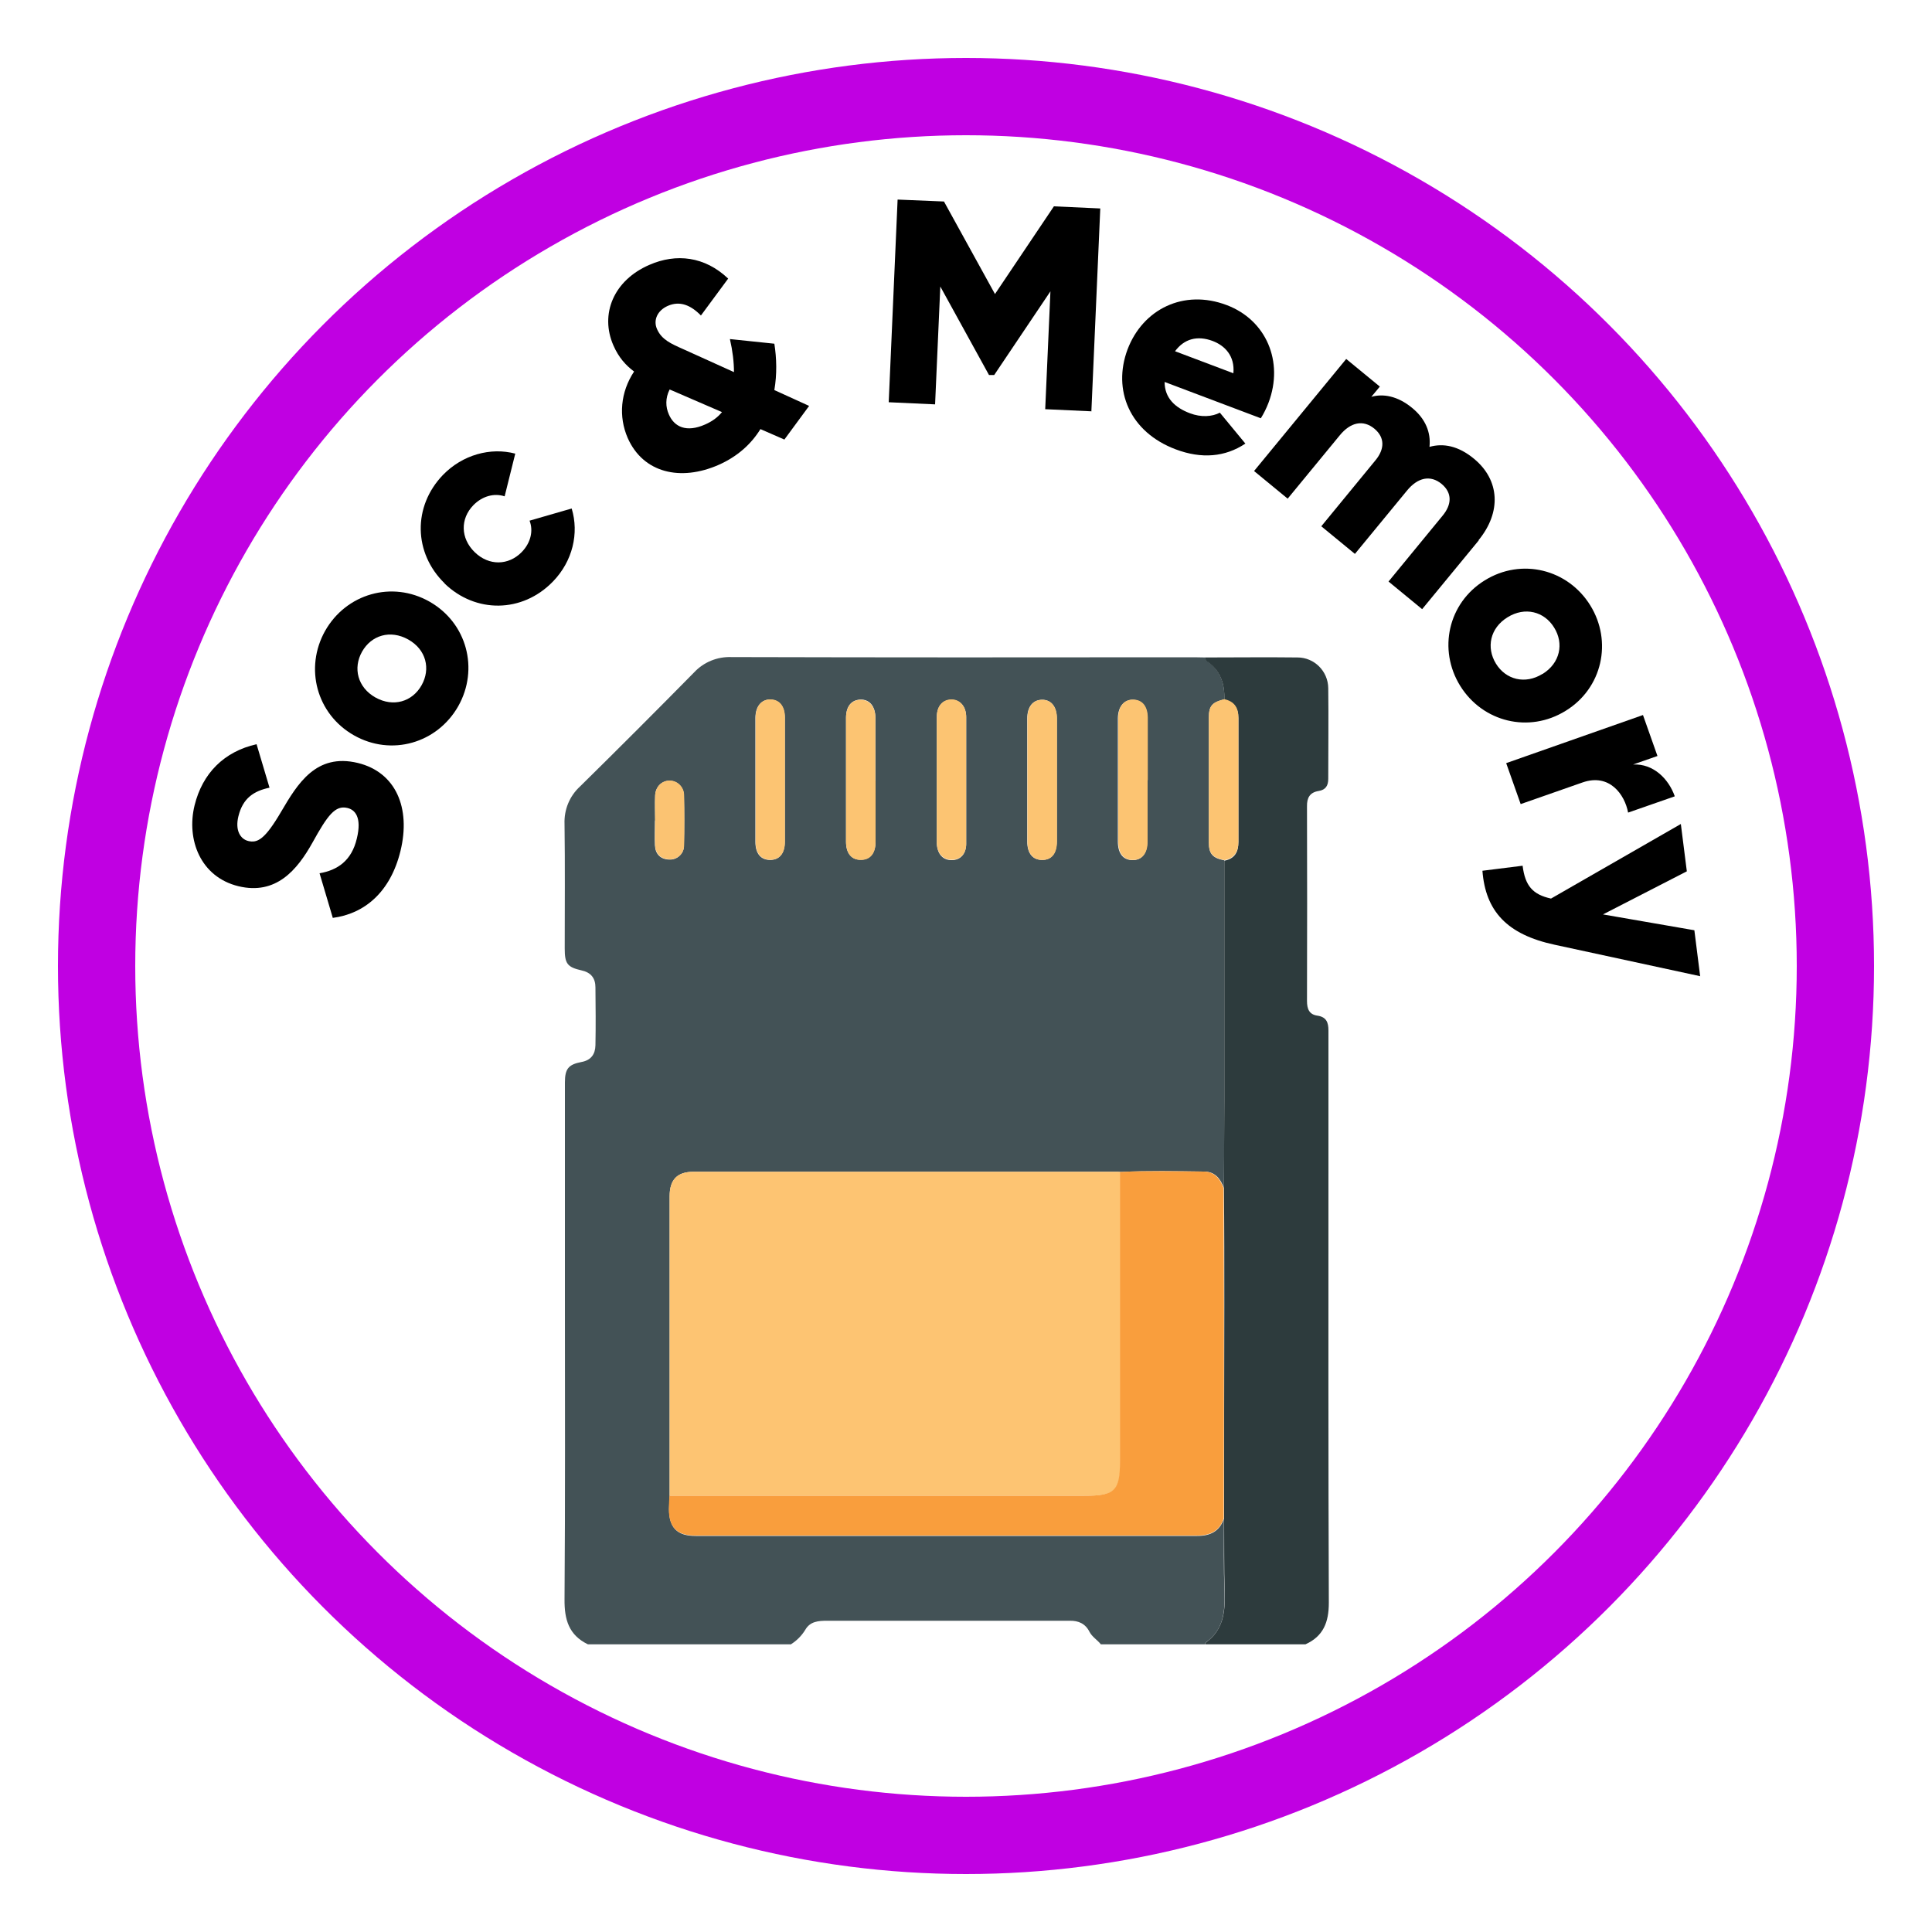 <?xml version="1.0" encoding="UTF-8"?><svg id="Layer_1" xmlns="http://www.w3.org/2000/svg" viewBox="0 0 100 100"><defs><style>.cls-1{fill:#435256;}.cls-2{fill:#fcc472;}.cls-3{fill:#2d3b3d;}.cls-4{fill:none;stroke:#c000e2;stroke-miterlimit:10;stroke-width:4px;}.cls-5{fill:#fbc372;}.cls-6{fill:#fdc472;}.cls-7{fill:#f99e3d;}</style></defs><circle class="cls-4" cx="50" cy="50" r="45"/><path d="m17.22,47.49l-.68-2.29c.93-.16,1.66-.65,1.93-1.8.27-1.11-.1-1.49-.49-1.58-.63-.15-1.02.37-1.81,1.8-.79,1.41-1.88,2.72-3.83,2.25-1.97-.48-2.7-2.42-2.27-4.18.41-1.67,1.53-2.79,3.21-3.17l.67,2.25c-.81.17-1.38.54-1.61,1.48-.18.73.1,1.18.51,1.28.47.11.85-.06,1.71-1.53.84-1.43,1.8-3.03,3.96-2.51,1.97.48,2.75,2.33,2.21,4.55-.52,2.14-1.87,3.26-3.51,3.47Z"/><path d="m18.32,38.06c-1.94-1.1-2.57-3.49-1.49-5.41,1.09-1.92,3.46-2.61,5.4-1.51,1.94,1.1,2.57,3.49,1.49,5.41-1.09,1.92-3.46,2.61-5.4,1.51Zm2.81-4.96c-.93-.52-1.91-.22-2.39.63-.48.85-.23,1.85.69,2.37.93.52,1.91.22,2.39-.63.48-.85.24-1.85-.69-2.37Z"/><path d="m23.01,30.19c-1.6-1.56-1.66-3.97-.08-5.61,1.01-1.04,2.46-1.44,3.74-1.1l-.55,2.21c-.55-.18-1.16-.01-1.62.46-.68.7-.67,1.71.07,2.43.74.72,1.75.69,2.43,0,.46-.47.62-1.09.41-1.63l2.18-.63c.39,1.28.05,2.73-.97,3.78-1.59,1.64-4.01,1.65-5.61.1Z"/><path d="m40.62,22.76l-1.26-.55c-.47.76-1.17,1.41-2.16,1.85-1.98.87-3.91.42-4.71-1.39-.48-1.1-.38-2.37.33-3.44-.43-.32-.8-.73-1.07-1.35-.71-1.62.01-3.37,1.86-4.17,1.39-.61,2.87-.44,4.08.71l-1.41,1.91c-.53-.54-1.09-.77-1.71-.5-.55.24-.77.75-.56,1.21.24.54.72.75,1.35,1.03l2.63,1.19c0-.52-.07-1.1-.21-1.71l2.3.24c.12.75.14,1.59,0,2.4l1.8.82-1.28,1.74Zm-3.25-1.43l-2.59-1.12-.12-.05c-.23.45-.21.91-.04,1.29.28.65.91.95,1.88.52.36-.16.64-.36.87-.64Z"/><path d="m56.5,21.29l-2.4-.11.27-6.1-2.91,4.33h-.27s-2.52-4.58-2.52-4.58l-.27,6.1-2.4-.11.46-10.49,2.4.1,2.64,4.79,3.05-4.54,2.4.11-.46,10.49Z"/><path d="m61.59,21.39c.58.22,1.15.18,1.55-.03l1.32,1.6c-1.05.7-2.27.8-3.6.3-2.4-.9-3.28-3.08-2.5-5.17.79-2.09,2.91-3.14,5.13-2.3,2.05.77,2.97,2.93,2.17,5.05-.11.29-.25.57-.4.81l-4.98-1.88c0,.83.54,1.33,1.31,1.62Zm2.25-2.07c.08-.9-.44-1.43-1.07-1.67-.8-.3-1.48-.11-1.95.53l3.02,1.14Z"/><path d="m76.54,27.97l-2.93,3.56-1.74-1.43,2.8-3.41c.48-.58.5-1.18-.05-1.64-.58-.48-1.24-.34-1.8.35l-2.69,3.27-1.74-1.43,2.8-3.41c.48-.58.5-1.18-.05-1.64-.58-.48-1.24-.34-1.8.35l-2.69,3.27-1.74-1.43,4.77-5.8,1.74,1.43-.44.53c.59-.17,1.35-.06,2.12.58.68.56.97,1.26.89,2.01.71-.2,1.49-.06,2.31.62,1.33,1.1,1.42,2.76.23,4.21Z"/><path d="m76.85,30.04c1.9-1.18,4.3-.58,5.46,1.29,1.16,1.87.63,4.29-1.27,5.46-1.9,1.18-4.3.58-5.46-1.29-1.16-1.87-.63-4.29,1.27-5.46Zm3,4.84c.9-.56,1.11-1.57.59-2.4-.51-.83-1.51-1.09-2.41-.53-.91.56-1.11,1.57-.6,2.4s1.51,1.09,2.41.53Z"/><path d="m86.68,41.22l-2.41.84c-.17-.93-.96-2.05-2.36-1.56l-3.2,1.12-.75-2.12,7.08-2.49.75,2.12-1.26.44c1.05-.05,1.83.74,2.15,1.63Z"/><path d="m88.01,50.53l-7.54-1.63c-2.47-.53-3.58-1.74-3.74-3.83l2.08-.26c.13,1.04.52,1.49,1.47,1.7l6.72-3.86.31,2.45-4.34,2.23,4.73.82.3,2.38Z"/><path class="cls-1" d="m40.91,85.11h-10.48c-.99-.48-1.22-1.28-1.21-2.33.04-5.22.02-10.44.02-15.67v-11.08c0-.71.18-.93.85-1.06.5-.09.72-.4.73-.87.02-1,.01-2,0-2.99,0-.47-.22-.77-.71-.88-.75-.17-.88-.35-.88-1.14,0-2.15.02-4.29-.01-6.44-.03-.74.26-1.45.81-1.95,1.98-1.95,3.94-3.91,5.89-5.89.5-.54,1.21-.83,1.95-.8,7.85.02,15.7.02,23.55.01.32,0,.63,0,.95.01.03.06.04.14.09.17.71.49.94,1.19.91,2-.63.15-.8.34-.8.94,0,2.15,0,4.3,0,6.46,0,.6.19.81.8.93,0,4.14,0,8.28,0,12.42,0,1.51-.01,3.03-.02,4.54-.18-.48-.46-.85-1.03-.85-1.45-.02-2.89-.05-4.33.02-.05,0-.1-.01-.15-.01h-21.94c-.84,0-1.24.4-1.24,1.27,0,5.17,0,10.34,0,15.5-.01.23-.03.46-.03.7,0,.94.41,1.38,1.37,1.38,8.66,0,17.32,0,25.97,0,.66,0,1.16-.23,1.38-.9,0,1.27-.02,2.55.03,3.82.03,1.02-.06,1.96-.98,2.6-.02.02-.02.06-.03.09h-5.39c-.18-.23-.45-.38-.59-.65-.21-.42-.57-.58-1.02-.57-.75,0-1.5,0-2.24,0h-10.32c-.45,0-.88.03-1.13.47-.19.31-.45.57-.76.76Zm9.1-44.76c0-1.08,0-2.16,0-3.23,0-.56-.32-.91-.78-.9s-.74.35-.74.89c0,2.17,0,4.35,0,6.52v.05c.03.53.32.85.78.84.44,0,.73-.32.74-.82,0-1.11,0-2.22,0-3.33h0Zm4.69.06v-3.23c0-.61-.3-.97-.77-.96s-.76.36-.76.97v6.37c0,.61.28.95.77.95s.75-.33.76-.96c0-1.04,0-2.09,0-3.13h0Zm4.69-.03v-3.23c0-.58-.3-.92-.75-.93s-.77.35-.78.95c0,2.12,0,4.25,0,6.38,0,.63.27.96.75.97s.77-.33.77-.95c0-1.06,0-2.13,0-3.19h0Zm-18.77,0v-3.23c0-.58-.28-.92-.74-.94s-.78.35-.78.95c0,2.14,0,4.28,0,6.42,0,.59.27.92.74.93.49.01.78-.32.78-.94,0-1.06,0-2.12,0-3.18h0Zm4.69,0v-3.23c0-.6-.31-.96-.78-.94s-.74.36-.74.94c0,2.14,0,4.28,0,6.42,0,.61.29.95.79.93.47-.01.73-.34.74-.93,0-1.06,0-2.12,0-3.18h0Zm-11.41,2.08h0c0,.43-.02.87,0,1.3s.27.71.72.73c.4.03.74-.26.78-.65,0-.02,0-.05,0-.07.02-.86.02-1.73,0-2.59,0-.42-.32-.76-.74-.77,0,0,0,0,0,0-.41,0-.73.31-.75.77-.02.44,0,.87,0,1.3h0Z"/><path class="cls-3" d="m62.37,34.03c1.6,0,3.19-.02,4.79,0,.87,0,1.58.71,1.59,1.59.02,1.56,0,3.13,0,4.69,0,.35-.13.57-.49.63-.46.07-.62.35-.61.8.01,3.36.01,6.72,0,10.07,0,.41.11.7.54.76.47.07.57.36.57.77,0,2.46,0,4.92,0,7.38,0,7.41-.01,14.83.02,22.24,0,1-.28,1.73-1.21,2.15h-5.19s0-.08.03-.09c.91-.65,1.01-1.59.98-2.6-.04-1.27-.02-2.55-.03-3.82,0-3.7,0-7.41.01-11.11,0-1.99,0-3.99-.02-5.98,0-1.51.02-3.03.02-4.54,0-4.14,0-8.28,0-12.42.53-.1.73-.44.73-.96,0-2.14,0-4.27,0-6.41,0-.52-.21-.85-.73-.96.03-.82-.2-1.52-.91-2-.05-.03-.06-.1-.09-.16Z"/><path class="cls-6" d="m34.66,77.42v-15.5c0-.88.4-1.27,1.24-1.27h21.94s.1,0,.15.01v14.95c0,1.55-.26,1.81-1.83,1.81h-21.49Z"/><path class="cls-7" d="m34.66,77.42h21.48c1.57,0,1.83-.26,1.83-1.81,0-4.98,0-9.97,0-14.95,1.45-.07,2.89-.03,4.33-.02.57,0,.85.38,1.03.85,0,1.99.02,3.99.02,5.98,0,3.71,0,7.41-.01,11.11-.21.67-.71.9-1.38.9h-25.97c-.96,0-1.37-.43-1.37-1.38,0-.23.02-.46.03-.7Z"/><path class="cls-2" d="m63.37,36.19c.52.11.73.44.73.96,0,2.14,0,4.27,0,6.41,0,.52-.2.86-.73.96-.61-.13-.8-.33-.8-.93,0-2.15,0-4.3,0-6.46,0-.6.18-.79.8-.94Z"/><path class="cls-2" d="m50.01,40.35c0,1.11,0,2.22,0,3.33,0,.51-.3.82-.74.82-.46,0-.75-.31-.78-.84v-6.57c0-.54.3-.88.74-.89s.77.34.78.9c0,1.08,0,2.16,0,3.23Z"/><path class="cls-2" d="m54.71,40.41v3.14c0,.63-.27.96-.76.96s-.77-.34-.77-.95v-6.37c0-.61.29-.97.76-.97s.76.35.77.96c0,1.08,0,2.16,0,3.23Z"/><path class="cls-2" d="m59.4,40.38v3.18c0,.62-.29.95-.77.95s-.75-.35-.75-.97v-6.38c0-.6.3-.96.78-.95s.74.35.75.93c0,1.08,0,2.16,0,3.24Z"/><path class="cls-2" d="m40.63,40.38v3.18c0,.62-.29.95-.78.94-.47-.01-.74-.34-.74-.93,0-2.14,0-4.28,0-6.42,0-.6.31-.96.78-.95s.74.36.74.94c0,1.08,0,2.16,0,3.23Z"/><path class="cls-2" d="m45.32,40.39v3.19c0,.59-.27.92-.74.93-.49.01-.78-.32-.79-.93,0-2.14,0-4.28,0-6.42,0-.58.28-.93.74-.94s.78.35.78.94c0,1.08,0,2.16,0,3.23Z"/><path class="cls-5" d="m33.91,42.47c0-.43-.02-.86,0-1.3.02-.46.35-.77.75-.77.42,0,.75.35.75.76,0,0,0,0,0,0,.02.86.02,1.73,0,2.59,0,.4-.31.72-.71.73-.02,0-.05,0-.07,0-.45-.03-.7-.29-.72-.73s0-.86,0-1.3h0Z"/></svg>